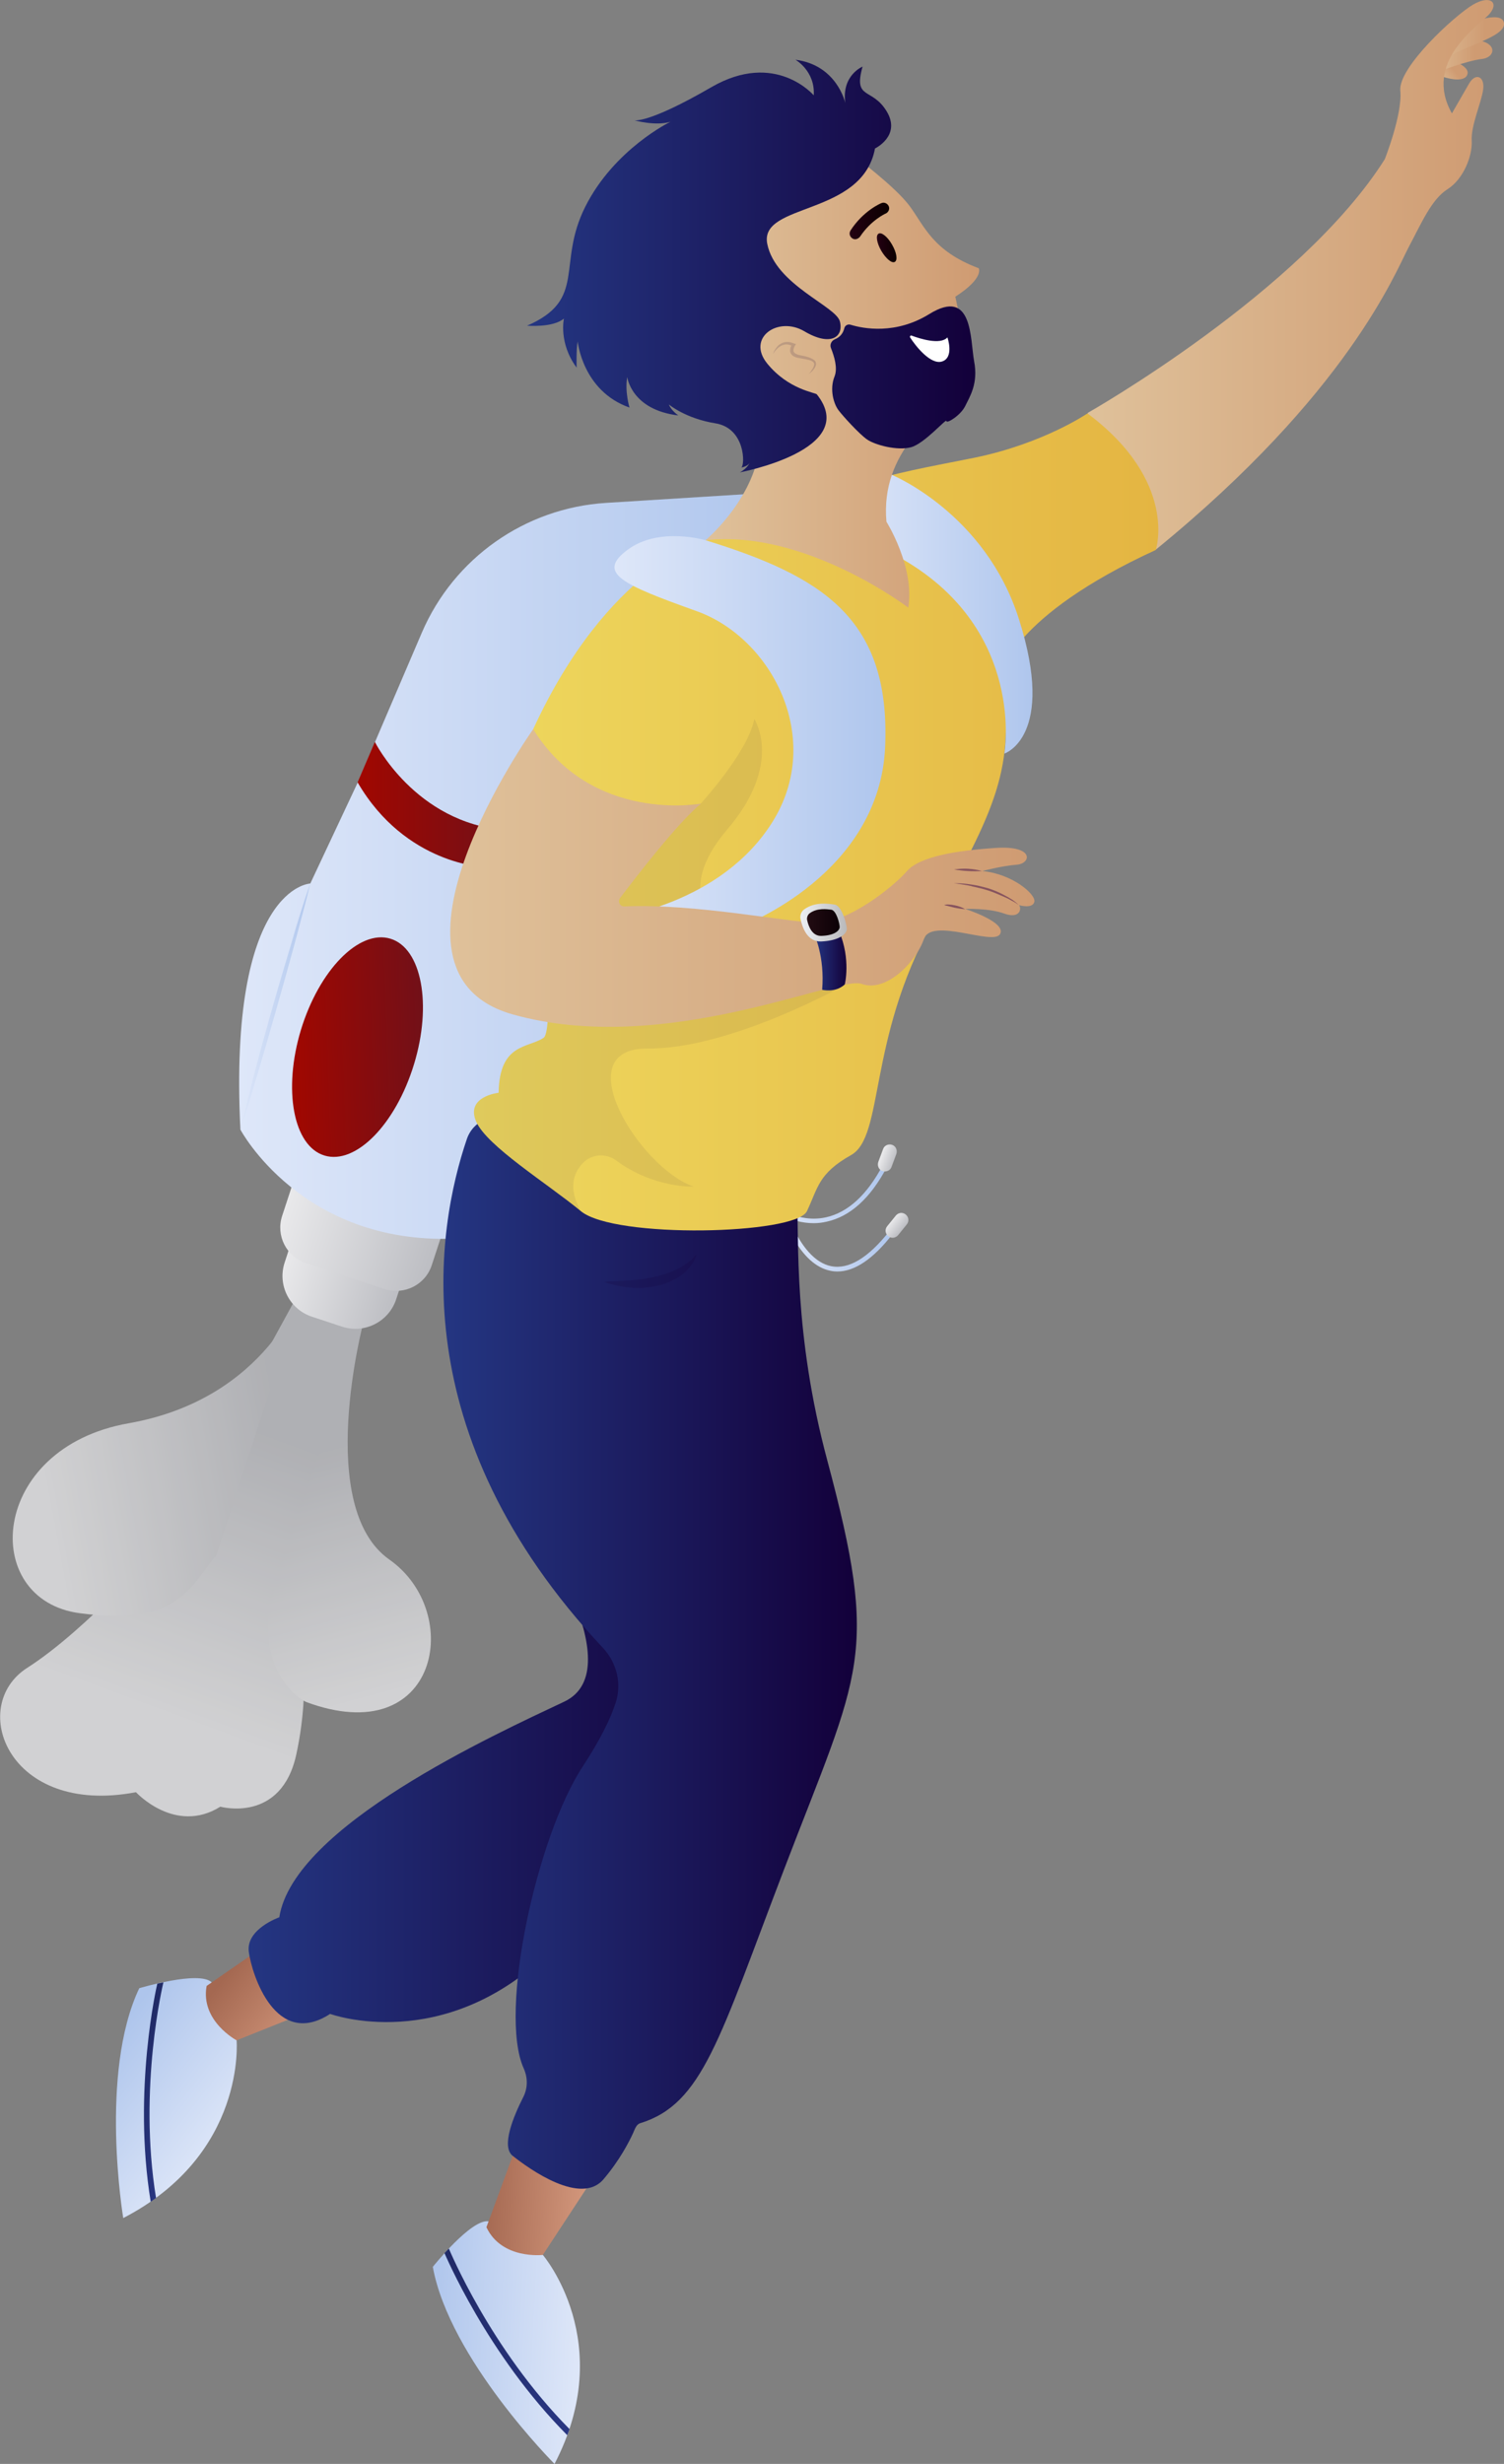 <?xml version="1.0" encoding="utf-8"?>
<!-- Generator: Adobe Illustrator 22.1.0, SVG Export Plug-In . SVG Version: 6.00 Build 0)  -->
<svg version="1.1" id="Capa_1" xmlns="http://www.w3.org/2000/svg" xmlns:xlink="http://www.w3.org/1999/xlink" x="0px" y="0px"
	 viewBox="0 0 591.8 969.1" style="enable-background:new 0 0 591.8 969.1;" xml:space="preserve">
<rect x="0" y="0" width="591.8" height="969.1" fill="#808080" stroke="none"/>
<style type="text/css">
	.st0{opacity:0.77;}
	.st1{fill:url(#SVGID_1_);}
	.st2{fill:url(#SVGID_2_);}
	.st3{fill:url(#SVGID_3_);}
	.st4{fill:url(#SVGID_4_);}
	.st5{fill:url(#SVGID_5_);}
	.st6{fill:url(#SVGID_6_);}
	.st7{fill:url(#SVGID_7_);}
	.st8{fill:url(#SVGID_8_);}
	.st9{fill:url(#SVGID_9_);}
	.st10{fill:url(#SVGID_10_);}
	.st11{fill:url(#SVGID_11_);}
	.st12{fill:url(#SVGID_12_);}
	.st13{fill:url(#SVGID_13_);}
	.st14{fill:url(#SVGID_14_);}
	.st15{fill:url(#SVGID_15_);}
	.st16{fill:url(#SVGID_16_);}
	.st17{fill:url(#SVGID_17_);}
	.st18{fill:url(#SVGID_18_);}
	.st19{fill:url(#SVGID_19_);}
	.st20{opacity:0.21;fill:#13003A;enable-background:new    ;}
	.st21{fill:url(#SVGID_20_);}
	.st22{fill:url(#SVGID_21_);}
	.st23{fill:url(#SVGID_22_);}
	.st24{fill:url(#SVGID_23_);}
	.st25{fill:url(#SVGID_24_);}
	.st26{opacity:7.000000e-02;fill:#13003A;enable-background:new    ;}
	.st27{fill:url(#SVGID_25_);}
	.st28{fill:url(#SVGID_26_);}
	.st29{fill:#86535E;}
	.st30{fill:url(#SVGID_27_);}
	.st31{fill:url(#SVGID_28_);}
	.st32{fill:url(#SVGID_29_);}
	.st33{fill:url(#SVGID_30_);}
	.st34{fill:url(#SVGID_31_);}
	.st35{fill:url(#SVGID_32_);}
	.st36{fill:url(#SVGID_33_);}
	.st37{fill:url(#SVGID_34_);}
	.st38{fill:url(#SVGID_35_);}
	.st39{fill:url(#SVGID_36_);}
	.st40{fill:#FFFFFF;}
	.st41{opacity:0.15;fill:#0F0038;enable-background:new    ;}
</style>
<g>
	<g class="st0">
		
			<linearGradient id="SVGID_1_" gradientUnits="userSpaceOnUse" x1="-184.711" y1="-373.308" x2="-164.792" y2="-257.269" gradientTransform="matrix(0.983 0.181 0.181 -0.983 310.557 339.451)">
			<stop  offset="0" style="stop-color:#E9E9EB"/>
			<stop  offset="1" style="stop-color:#BDBEC3"/>
		</linearGradient>
		<path class="st1" d="M63.3,607.6c0,0-29.1,33.4-52.6,48.4s-7.6,58.5,42.8,48.9c0,0,15.4,16.8,33.2,5.7c0,0,24,6.7,29.9-20.6
			s1.5-47,1.5-47s14.2-90.7,25-122.9L119.5,505L63.3,607.6z"/>
		
			<linearGradient id="SVGID_2_" gradientUnits="userSpaceOnUse" x1="-101.42" y1="-352.589" x2="-144.075" y2="-262.84" gradientTransform="matrix(0.983 0.181 0.181 -0.983 310.557 339.451)">
			<stop  offset="0" style="stop-color:#E9E9EB"/>
			<stop  offset="1" style="stop-color:#BDBEC3"/>
		</linearGradient>
		<path class="st2" d="M143,520.1c0,0-19.3,72.6,10.2,93.3s19.4,75.4-32.8,56c0,0-19.9-9.4-13.9-41.6"/>
		
			<linearGradient id="SVGID_3_" gradientUnits="userSpaceOnUse" x1="-244.173" y1="-293.147" x2="-155.272" y2="-259.284" gradientTransform="matrix(0.983 0.181 0.181 -0.983 310.557 339.451)">
			<stop  offset="0" style="stop-color:#E9E9EB"/>
			<stop  offset="1" style="stop-color:#BDBEC3"/>
		</linearGradient>
		<path class="st3" d="M85.1,611.7c-10.3,12.1-14.2,28-53.7,22.8c-39.6-5.2-35.8-65,19.2-74.7s68.7-53.3,68.7-53.3"/>
	</g>
	
		<linearGradient id="SVGID_4_" gradientUnits="userSpaceOnUse" x1="-283.532" y1="-705.346" x2="-237.313" y2="-705.346" gradientTransform="matrix(0.95 0.312 0.312 -0.95 603.088 -90.994)">
		<stop  offset="0" style="stop-color:#E9E9EB"/>
		<stop  offset="1" style="stop-color:#BDBEC3"/>
	</linearGradient>
	<path class="st4" d="M134.6,521.8l-11.8-3.9c-8.9-2.9-13.7-12.5-10.8-21.3l9-27.5l43.9,14.4l-9,27.5
		C153,519.9,143.4,524.7,134.6,521.8z"/>
	
		<linearGradient id="SVGID_5_" gradientUnits="userSpaceOnUse" x1="-290.222" y1="-686.044" x2="-228.233" y2="-686.044" gradientTransform="matrix(0.95 0.312 0.312 -0.95 603.088 -90.994)">
		<stop  offset="0" style="stop-color:#E9E9EB"/>
		<stop  offset="1" style="stop-color:#BDBEC3"/>
	</linearGradient>
	<path class="st5" d="M151.4,507l-31-10.2c-7.7-2.5-11.9-10.8-9.4-18.5l9.7-29.6l58.9,19.3l-9.7,29.6
		C167.4,505.3,159.1,509.5,151.4,507z"/>
	
		<linearGradient id="SVGID_6_" gradientUnits="userSpaceOnUse" x1="94.1" y1="628.794" x2="307.086" y2="628.794" gradientTransform="matrix(1 0 0 -1 0 969.166)">
		<stop  offset="0" style="stop-color:#DEE7F9"/>
		<stop  offset="1" style="stop-color:#AFC6ED"/>
	</linearGradient>
	<path class="st6" d="M307.1,193.5l-68.7,4.3c-31.8,2-59.8,21.7-72.4,51L147.5,292l-6.8,15.9l-18.6,39.6c0,0-32.3,1.1-27.5,96.8
		c0,0,23.9,45.1,84.2,42.9S307.1,193.5,307.1,193.5z"/>
	
		<linearGradient id="SVGID_7_" gradientUnits="userSpaceOnUse" x1="140.686" y1="652.78" x2="198.786" y2="652.78" gradientTransform="matrix(1 0 0 -1 0 969.166)">
		<stop  offset="0" style="stop-color:#A10700"/>
		<stop  offset="1" style="stop-color:#721018"/>
	</linearGradient>
	<path class="st7" d="M140.7,307.7l6.8-15.9c0,0,15.8,31.8,51.3,34.7l-8.1,14.5C190.8,341.1,159.6,340.2,140.7,307.7z"/>
	<g>
		<g>
			
				<linearGradient id="SVGID_8_" gradientUnits="userSpaceOnUse" x1="307.161" y1="482.096" x2="351.57" y2="482.096" gradientTransform="matrix(1 0 0 -1 0 969.166)">
				<stop  offset="0" style="stop-color:#DEE7F9"/>
				<stop  offset="1" style="stop-color:#AFC6ED"/>
			</linearGradient>
			<path class="st8" d="M329.5,500.1c-0.9,0-1.9-0.1-2.8-0.3c-5.5-1.1-10.7-5.7-14.8-13.4c-3.1-5.7-4.6-11-4.7-11.2
				c-0.1-0.5,0.1-1,0.6-1.1s1,0.1,1.1,0.6c0.1,0.2,5.9,20.8,18.1,23.3c6.9,1.4,14.6-3.2,22.9-13.7c0.3-0.4,0.9-0.4,1.2-0.1
				c0.4,0.3,0.4,0.9,0.1,1.2C343.6,495.2,336.3,500.1,329.5,500.1z"/>
		</g>
		<g>
			
				<linearGradient id="SVGID_9_" gradientUnits="userSpaceOnUse" x1="303.411" y1="499.772" x2="349.186" y2="499.772" gradientTransform="matrix(1 0 0 -1 0 969.166)">
				<stop  offset="0" style="stop-color:#DEE7F9"/>
				<stop  offset="1" style="stop-color:#AFC6ED"/>
			</linearGradient>
			<path class="st9" d="M320.2,481.1c-9.3,0-16.1-5.2-16.4-5.4c-0.4-0.3-0.5-0.9-0.2-1.2c0.3-0.4,0.9-0.5,1.2-0.2
				c0.1,0.1,9.2,6.9,20.2,4.5c8.6-1.9,16.2-8.8,22.4-20.6c0.2-0.4,0.8-0.6,1.2-0.4c0.4,0.2,0.6,0.8,0.4,1.2
				c-6.5,12.3-14.5,19.5-23.7,21.5C323.6,480.9,321.9,481.1,320.2,481.1z"/>
		</g>
		
			<linearGradient id="SVGID_10_" gradientUnits="userSpaceOnUse" x1="-77.613" y1="-850.279" x2="-72.076" y2="-850.279" gradientTransform="matrix(0.935 0.355 0.355 -0.935 721.269 -312.703)">
			<stop  offset="0" style="stop-color:#E9E9EB"/>
			<stop  offset="1" style="stop-color:#BDBEC3"/>
		</linearGradient>
		<path class="st10" d="M347.2,460.6L347.2,460.6c-1.4-0.5-2.1-2.1-1.6-3.6l1.9-5.1c0.5-1.4,2.1-2.1,3.6-1.6l0,0
			c1.4,0.5,2.1,2.1,1.6,3.6l-1.9,5.1C350.3,460.4,348.7,461.1,347.2,460.6z"/>
		
			<linearGradient id="SVGID_11_" gradientUnits="userSpaceOnUse" x1="-12.722" y1="-2144.107" x2="-7.184" y2="-2144.107" gradientTransform="matrix(0.774 0.634 0.634 -0.774 1719.199 -1170.394)">
			<stop  offset="0" style="stop-color:#E9E9EB"/>
			<stop  offset="1" style="stop-color:#BDBEC3"/>
		</linearGradient>
		<path class="st11" d="M349.5,486.2L349.5,486.2c-1.2-1-1.4-2.7-0.4-3.9l3.4-4.2c1-1.2,2.7-1.4,3.9-0.4l0,0c1.2,1,1.4,2.7,0.4,3.9
			l-3.4,4.2C352.4,487,350.7,487.2,349.5,486.2z"/>
	</g>
	<g>
		<g>
			
				<linearGradient id="SVGID_12_" gradientUnits="userSpaceOnUse" x1="7579.623" y1="-1889.028" x2="7638.708" y2="-1889.028" gradientTransform="matrix(-0.788 -0.615 0.615 -0.788 7221.604 4014.989)">
				<stop  offset="0" style="stop-color:#DDE6F8"/>
				<stop  offset="1" style="stop-color:#AEC5EC"/>
			</linearGradient>
			<path class="st12" d="M93.1,802.5c0,0,3.9,44.8-44.6,69.9c0,0-9.6-57,6.3-90.4c0,0,23.6-7.1,28.5-2.3
				C88.3,784.5,93.1,802.5,93.1,802.5z"/>
			
				<linearGradient id="SVGID_13_" gradientUnits="userSpaceOnUse" x1="7578.747" y1="-1832.709" x2="7618.39" y2="-1832.709" gradientTransform="matrix(-0.788 -0.615 0.615 -0.788 7221.604 4014.989)">
				<stop  offset="0" style="stop-color:#D2967B"/>
				<stop  offset="1" style="stop-color:#A46851"/>
			</linearGradient>
			<path class="st13" d="M124.8,789.8l-31.7,12.7c0,0-14.3-7.6-11.8-21.4l28.2-19.5L124.8,789.8z"/>
			<g>
				
					<linearGradient id="SVGID_14_" gradientUnits="userSpaceOnUse" x1="7582.823" y1="-1889.039" x2="7634.298" y2="-1889.039" gradientTransform="matrix(-0.788 -0.615 0.615 -0.788 7221.604 4014.989)">
					<stop  offset="0" style="stop-color:#293681"/>
					<stop  offset="1" style="stop-color:#202A66"/>
				</linearGradient>
				<path class="st14" d="M59.3,866l2.1-1.5c-7.1-43.4,2.8-84.4,2.9-84.8l-2.4,0.5C61.8,780.5,52.1,822.1,59.3,866z"/>
			</g>
		</g>
		<g>
			
				<linearGradient id="SVGID_15_" gradientUnits="userSpaceOnUse" x1="7126.551" y1="475.67" x2="7186.427" y2="475.67" gradientTransform="matrix(-0.999 -5.039252e-02 5.039252e-02 -0.999 7322.185 1756.739)">
				<stop  offset="0" style="stop-color:#DDE6F8"/>
				<stop  offset="1" style="stop-color:#AEC5EC"/>
			</linearGradient>
			<path class="st15" d="M213.6,886.9c0,0,29.5,34.4,4.6,82.2c0,0-41.3-41.3-47.9-77.5c0,0,15.2-19.1,22-17.9
				S213.6,886.9,213.6,886.9z"/>
			
				<linearGradient id="SVGID_16_" gradientUnits="userSpaceOnUse" x1="7126.392" y1="531.469" x2="7166.169" y2="531.469" gradientTransform="matrix(-0.999 -5.039252e-02 5.039252e-02 -0.999 7322.185 1756.739)">
				<stop  offset="0" style="stop-color:#D2967B"/>
				<stop  offset="1" style="stop-color:#A46851"/>
			</linearGradient>
			<path class="st16" d="M232.1,858.7l-18.5,28.2c0,0-16.2,1.9-22.2-10.9l11.7-31.8L232.1,858.7z"/>
			<g>
				
					<linearGradient id="SVGID_17_" gradientUnits="userSpaceOnUse" x1="7129.538" y1="475.687" x2="7182.088" y2="475.687" gradientTransform="matrix(-0.999 -5.039252e-02 5.039252e-02 -0.999 7322.185 1756.739)">
					<stop  offset="0" style="stop-color:#293681"/>
					<stop  offset="1" style="stop-color:#202A66"/>
				</linearGradient>
				<path class="st17" d="M223.2,957.8l0.9-2.4c-31.3-31.6-47.3-70.7-47.5-71l-1.7,1.8C175.1,886.5,191.5,925.9,223.2,957.8z"/>
			</g>
		</g>
		
			<linearGradient id="SVGID_18_" gradientUnits="userSpaceOnUse" x1="97.809" y1="273.043" x2="286.03" y2="273.043" gradientTransform="matrix(1 0 0 -1 0 969.166)">
			<stop  offset="0" style="stop-color:#243682"/>
			<stop  offset="1" style="stop-color:#13003A"/>
		</linearGradient>
		<path class="st18" d="M207.9,596.5c0,0,41.5,59.9,14.1,72.8c-27.3,12.9-106.5,48.9-112.1,84.8c0,0-13.2,4.6-12,13.6
			s10.6,38.3,32,24.4c0,0,44.7,16.4,86.7-24.8S353.7,658,207.9,596.5z"/>
		
			<linearGradient id="SVGID_19_" gradientUnits="userSpaceOnUse" x1="174.463" y1="319.168" x2="337.143" y2="319.168" gradientTransform="matrix(1 0 0 -1 0 969.166)">
			<stop  offset="0" style="stop-color:#243682"/>
			<stop  offset="1" style="stop-color:#13003A"/>
		</linearGradient>
		<path class="st19" d="M183.7,448c-12,35.3-25.7,115.7,53.6,200.2c5.5,5.9,7.4,14.2,4.9,21.7c-2,6.1-5.9,14.2-12.9,24.9
			c-17.9,27.1-33.3,96.6-23.2,118.8c1.6,3.6,1.6,7.7-0.2,11.2c-3.8,7.5-8.8,19.4-4.2,23.1c6.9,5.5,27,19.7,35.8,9.2
			c6.3-7.4,10-14.6,11.6-18.1c0.7-1.5,1.2-3.4,2.8-3.9c24.6-7.6,31-32.9,56.6-99.8c30.1-78.7,37.7-83.6,17-161
			c-13.4-49.9-11-87.2-11.9-101.7c-0.4-6.4-11.6-3.6-18.2-4.1c-21-1.8-64.7-7.8-90.8-26.7C197.1,436.5,186.6,439.5,183.7,448z"/>
		<path class="st20" d="M274,493.3c-0.3,1.7-1.2,3.3-2.3,4.7c-0.5,0.7-1.2,1.3-1.8,2c-0.6,0.6-1.3,1.2-2,1.7s-1.5,1-2.3,1.4
			s-1.6,0.8-2.4,1.2c-0.8,0.3-1.7,0.6-2.5,0.9l-0.6,0.2l-0.6,0.1l-1.3,0.3c-1.7,0.4-3.5,0.5-5.2,0.7c-0.9,0.1-1.7,0-2.6,0
			s-1.7,0-2.6-0.1c-1.7-0.2-3.4-0.4-5.1-0.8c-1.7-0.4-3.3-0.8-5-1.4c1.7-0.2,3.4-0.3,5.1-0.3c1.7-0.1,3.3-0.3,5-0.3
			c1.6-0.2,3.3-0.3,4.9-0.5l2.4-0.4c0.8-0.1,1.6-0.3,2.4-0.5c1.6-0.3,3.1-0.8,4.6-1.2c0.7-0.3,1.5-0.6,2.2-0.8
			c0.7-0.3,1.4-0.7,2.2-1c0.7-0.4,1.4-0.8,2.1-1.2c0.7-0.5,1.4-0.9,2-1.4C271.8,495.8,273,494.7,274,493.3z"/>
	</g>
	<g>
		
			<linearGradient id="SVGID_20_" gradientUnits="userSpaceOnUse" x1="2548.66" y1="2804.545" x2="2557.52" y2="2804.545" gradientTransform="matrix(0.762 -0.647 -0.647 -0.762 437.912 3819.532)">
			<stop  offset="0" style="stop-color:#DFC19A"/>
			<stop  offset="1" style="stop-color:#CF9B72"/>
		</linearGradient>
		<path class="st21" d="M568.1,30.3c0,0,7.4,2.5,9.1-0.6c1.7-3.1-4-5.3-8.7-7.5C568.6,22.2,563.6,26,568.1,30.3z"/>
		
			<linearGradient id="SVGID_21_" gradientUnits="userSpaceOnUse" x1="560.06" y1="947.433" x2="580.361" y2="947.433" gradientTransform="matrix(1 0 0 -1 0 969.166)">
			<stop  offset="0" style="stop-color:#DFC19A"/>
			<stop  offset="1" style="stop-color:#CF9B72"/>
		</linearGradient>
		<path class="st22" d="M566.9,27.9c0,0,10.3-4,16.2-4.7s6.4-7.5-4.7-7.6C567.4,15.5,566.9,27.9,566.9,27.9z"/>
		
			<linearGradient id="SVGID_22_" gradientUnits="userSpaceOnUse" x1="559.727" y1="953.618" x2="584.568" y2="953.618" gradientTransform="matrix(1 0 0 -1 0 969.166)">
			<stop  offset="0" style="stop-color:#DFC19A"/>
			<stop  offset="1" style="stop-color:#CF9B72"/>
		</linearGradient>
		<path class="st23" d="M576.4,9.8c0,0,14.6-6.3,15.4-0.7c0.8,5.6-17.5,9.4-23.4,14.4S576.4,9.8,576.4,9.8z"/>
		
			<linearGradient id="SVGID_23_" gradientUnits="userSpaceOnUse" x1="427.986" y1="861.125" x2="587.663" y2="861.125" gradientTransform="matrix(1 0 0 -1 0 969.166)">
			<stop  offset="0" style="stop-color:#DFC19A"/>
			<stop  offset="1" style="stop-color:#CF9B72"/>
		</linearGradient>
		<path class="st24" d="M428,162.4c0,0,83.9-47.5,116.9-99.8c0,0,7-17.7,6.1-26.9s21.4-29.6,28.5-33.8s10.6-0.7,6.3,3.9
			c-4.3,4.5-25.9,18.6-14.5,38.8c0,0,4.3-7.5,6.8-11.8s6.2-2.8,5.5,2.4c-0.7,5.2-4.9,14.3-4.5,20.2c0.3,5.9-3.2,15-9.5,19
			s-10.1,13-15.4,23c-5.3,10.1-24,57.3-99.3,118.7l-23.3-11.8L428,162.4z"/>
	</g>
	
		<linearGradient id="SVGID_24_" gradientUnits="userSpaceOnUse" x1="186.486" y1="645.908" x2="455.767" y2="645.908" gradientTransform="matrix(1 0 0 -1 0 969.166)">
		<stop  offset="0" style="stop-color:#EED85E"/>
		<stop  offset="1" style="stop-color:#E4B542"/>
	</linearGradient>
	<path class="st25" d="M277.7,212.5c0,0-38.4,10.2-67.9,74.3c0,0,10.3,117.2,4.1,121.4c-6.2,4.1-17.4,2.1-17.7,21.6
		c0,0-13,1.4-8.9,11.2c4.1,9.7,28.1,24.5,41.3,35.4c13.3,10.9,84.5,9.2,88.9,0s4.4-14.8,17.4-22.1s6.5-45.2,31.6-90.7
		s33.4-61.1,27.5-98.6c0,0,4.1-22.7,60.8-48.7c0,0,8.9-26.9-26.9-53.7c0,0-17.2,11.8-44.3,17.4C356.6,185.5,336.1,187.8,277.7,212.5
		z"/>
	<path class="st26" d="M215.6,375.1c0.6,17.9,0.4,31.7-1.7,33.1c-6.2,4.1-17.4,2.1-17.7,21.6c0,0-13,1.4-8.9,11.2
		c4.1,9.7,28.1,24.5,41.3,35.4c-5.2-9-2.9-15.1,0.7-18.9c3.4-3.6,9.1-4.1,13.1-1.1c14.8,11,30.5,10.3,30.5,10.3
		c-21.3-7.4-50.5-54.6-18-54.3s77.5-25,77.5-25s-39.4-4.5-44.7-13.4s-23.7-21.9-1.5-47.8c22.2-26,10.6-43.4,10.6-43.4
		c-2.4,13-21.2,33.4-21.2,33.4S213.2,318.3,215.6,375.1z"/>
	
		<linearGradient id="SVGID_25_" gradientUnits="userSpaceOnUse" x1="241.777" y1="681.699" x2="348.4" y2="681.699" gradientTransform="matrix(1 0 0 -1 0 969.166)">
		<stop  offset="0" style="stop-color:#DEE7F9"/>
		<stop  offset="1" style="stop-color:#AFC6ED"/>
	</linearGradient>
	<path class="st27" d="M277.7,212.5c0,0-18.3-5.5-30.7,3.7c-12.4,9.2-2.4,13.6,27.2,24.2c29.5,10.6,50.2,50.1,29.8,82.8
		s-62.2,37.7-62.2,37.7l50.3,3.2c0,0,54.2-20.1,56.2-70.6C350.4,243.1,323.3,226.6,277.7,212.5z"/>
	<g>
		
			<linearGradient id="SVGID_26_" gradientUnits="userSpaceOnUse" x1="177.135" y1="623.846" x2="407.023" y2="623.846" gradientTransform="matrix(1 0 0 -1 0 969.166)">
			<stop  offset="0" style="stop-color:#DFC19A"/>
			<stop  offset="1" style="stop-color:#CF9B72"/>
		</linearGradient>
		<path class="st28" d="M209.8,286.8c0,0-67.8,95.4-8,112.2c59.8,16.8,127.6-15.5,137.3-12s21.5-8.9,24.4-17.6
			c2.9-8.8,27.3,2.7,30-2s-13.7-9.9-13.7-9.9s9.2-0.4,15.3,1.8s7-1.7,5.9-3.3c0,0,5.3,1.6,6-1.3s-8.6-11-20.5-12.1
			c0,0,8-2.1,13.6-2.5s7.1-7.6-8.2-6.6s-30,3.3-35.1,9.2c-5.1,5.9-23,20.4-35.5,20.2c-11.9-0.2-47.7-7.6-75.6-6.4
			c-1.7,0.1-2.8-1.9-1.7-3.3c6.4-8.5,22.8-29.7,31.8-37.1C275.7,316.1,232.9,324,209.8,286.8z"/>
		<g>
			<path class="st29" d="M400.9,356c-0.9-0.7-1.9-1.3-2.9-1.8c-1-0.6-2-1.1-3-1.5c-2.1-0.9-4.1-1.8-6.3-2.5
				c-1.1-0.3-2.2-0.7-3.3-0.9l-1.6-0.4c-0.6-0.1-1.1-0.2-1.7-0.4c-2.2-0.5-4.5-0.8-6.7-1.1c1.1,0,2.3,0,3.4,0.1
				c1.1,0.1,2.3,0.2,3.4,0.4c2.3,0.3,4.5,0.9,6.7,1.5c2.2,0.7,4.3,1.6,6.3,2.7C397.4,353.2,399.3,354.4,400.9,356z"/>
			<path class="st29" d="M386.4,342.6c-1.9,0.1-3.7,0.1-5.5,0s-3.6-0.3-5.5-0.6c1.8-0.3,3.7-0.4,5.5-0.3
				C382.8,341.8,384.6,342.1,386.4,342.6z"/>
			<path class="st29" d="M379.8,357.6c-1.5-0.1-2.8-0.3-4.2-0.6c-0.7-0.2-1.4-0.3-2-0.5c-0.7-0.2-1.3-0.3-2.1-0.5
				c0.7-0.3,1.4-0.3,2.2-0.2c0.7,0,1.4,0.2,2.1,0.3C377.2,356.4,378.5,356.8,379.8,357.6z"/>
		</g>
		
			<linearGradient id="SVGID_27_" gradientUnits="userSpaceOnUse" x1="320.386" y1="591.261" x2="333.144" y2="591.261" gradientTransform="matrix(1 0 0 -1 0 969.166)">
			<stop  offset="0" style="stop-color:#243682"/>
			<stop  offset="1" style="stop-color:#13003A"/>
		</linearGradient>
		<path class="st30" d="M320.4,367.5c0,0,4.2,8.8,3.1,21.8c0,0,5.2,1.3,8.9-2.1c0,0,2.5-9.7-2.2-20.9
			C330.3,366.4,326.6,370.1,320.4,367.5z"/>
		
			<linearGradient id="SVGID_28_" gradientUnits="userSpaceOnUse" x1="314.872" y1="606.329" x2="333.157" y2="606.329" gradientTransform="matrix(1 0 0 -1 0 969.166)">
			<stop  offset="0" style="stop-color:#EDF0F5"/>
			<stop  offset="1" style="stop-color:#B9B9BB"/>
		</linearGradient>
		<path class="st31" d="M316.4,357.7c-1.2,0.9-1.7,2.4-1.4,3.8c0.7,3.2,2.6,9,8.1,8.8c7.5-0.3,10.1-3.2,10.1-4.9
			c0-1.8-1.9-9.1-4.7-9.6C326,355.4,320.6,354.6,316.4,357.7z"/>
		
			<linearGradient id="SVGID_29_" gradientUnits="userSpaceOnUse" x1="317.535" y1="606.343" x2="330.463" y2="606.343" gradientTransform="matrix(1 0 0 -1 0 969.166)">
			<stop  offset="0" style="stop-color:#230C12"/>
			<stop  offset="1" style="stop-color:#0B0006"/>
		</linearGradient>
		<path class="st32" d="M318.6,359.2c-0.8,0.6-1.2,1.7-1,2.7c0.5,2.3,1.9,6.4,5.7,6.2c5.3-0.2,7.1-2.2,7.1-3.5s-1.3-6.5-3.3-6.8
			C325.4,357.6,321.6,357,318.6,359.2z"/>
	</g>
	
		<linearGradient id="SVGID_30_" gradientUnits="userSpaceOnUse" x1="93.761" y1="573.333" x2="122.93" y2="573.333" gradientTransform="matrix(1 0 0 -1 0 969.166)">
		<stop  offset="0" style="stop-color:#DEE7F9"/>
		<stop  offset="1" style="stop-color:#AFC6ED"/>
	</linearGradient>
	<path class="st33" d="M122.1,347.4c-4,16.3-8.5,32.4-13.1,48.6c-2.3,8.1-4.6,16.1-7,24.2c-2.4,8-4.8,16.1-7.3,24.1
		c3.7-16.4,8.1-32.6,12.7-48.7c2.3-8.1,4.7-16.1,7.1-24.1C116.8,363.3,119.4,355.3,122.1,347.4z"/>
	
		<linearGradient id="SVGID_31_" gradientUnits="userSpaceOnUse" x1="181.012" y1="679.343" x2="233.658" y2="679.343" gradientTransform="matrix(0.999 -3.539833e-02 -3.539833e-02 -0.999 -42.505 1098.107)">
		<stop  offset="0" style="stop-color:#A10700"/>
		<stop  offset="1" style="stop-color:#721018"/>
	</linearGradient>
	<path class="st34" d="M162.9,418.6c-7.2,23.6-22.9,39.6-35.2,35.9c-12.3-3.7-16.4-25.9-9.3-49.4c7.2-23.6,22.9-39.6,35.2-35.9
		C165.9,372.9,170.1,395.1,162.9,418.6z"/>
	
		<linearGradient id="SVGID_32_" gradientUnits="userSpaceOnUse" x1="332.947" y1="727.583" x2="406.254" y2="727.583" gradientTransform="matrix(1 0 0 -1 0 969.166)">
		<stop  offset="0" style="stop-color:#DEE7F9"/>
		<stop  offset="1" style="stop-color:#AFC6ED"/>
	</linearGradient>
	<path class="st35" d="M351,186.8c0,0,36.7,15.1,49.9,56.6c14.8,46.4-5.7,53-5.7,53s8.5-48.1-39.6-76.2S351,186.8,351,186.8z"/>
	<g>
		
			<linearGradient id="SVGID_33_" gradientUnits="userSpaceOnUse" x1="277.586" y1="819.183" x2="385.274" y2="819.183" gradientTransform="matrix(1 0 0 -1 0 969.166)">
			<stop  offset="0" style="stop-color:#DFC19A"/>
			<stop  offset="1" style="stop-color:#CF9B72"/>
		</linearGradient>
		<path class="st36" d="M335.6,61c0,0,16.4,12.1,22.3,20c5.9,8,9.1,17.7,27.2,24.5c0,0,2.3,3.8-9.2,11.2c0,0,8.3,34.8,0.4,40.2
			s-30,20.8-27.5,48.3c0,0,11.2,17.8,8.6,33.8c0,0-40.8-31-79.8-26.5c0,0,17.4-14.5,21-34.4S244.1,91.3,335.6,61z"/>
		
			<linearGradient id="SVGID_34_" gradientUnits="userSpaceOnUse" x1="345.07" y1="871.733" x2="352.756" y2="871.733" gradientTransform="matrix(1 0 0 -1 0 969.166)">
			<stop  offset="0" style="stop-color:#240012"/>
			<stop  offset="1" style="stop-color:#0B0000"/>
		</linearGradient>
		<path class="st37" d="M351,96.2c1.8,3.1,2.3,6.1,1.1,6.8s-3.5-1.3-5.3-4.3c-1.8-3.1-2.3-6.1-1.1-6.8S349.3,93.2,351,96.2z"/>
		<g>
			
				<linearGradient id="SVGID_35_" gradientUnits="userSpaceOnUse" x1="334.264" y1="882.272" x2="349.769" y2="882.272" gradientTransform="matrix(1 0 0 -1 0 969.166)">
				<stop  offset="0" style="stop-color:#240012"/>
				<stop  offset="1" style="stop-color:#0B0000"/>
			</linearGradient>
			<path class="st38" d="M336.5,94.1c-0.4,0-0.8-0.1-1.2-0.4c-1-0.7-1.3-2-0.6-3.1c5-7.7,11.8-10.6,12.1-10.7
				c1.1-0.5,2.4,0.1,2.9,1.2c0.5,1.1-0.1,2.4-1.2,2.9c-0.1,0-5.8,2.6-10.1,9.1C337.9,93.7,337.2,94.1,336.5,94.1z"/>
		</g>
		
			<linearGradient id="SVGID_36_" gradientUnits="userSpaceOnUse" x1="207.386" y1="864.533" x2="383.749" y2="864.533" gradientTransform="matrix(1 0 0 -1 0 969.166)">
			<stop  offset="0" style="stop-color:#243682"/>
			<stop  offset="1" style="stop-color:#13003A"/>
		</linearGradient>
		<path class="st39" d="M301.9,95.9c3.2,16.2,27.2,24.5,28.6,30.6c1.5,6.1-3.7,9.9-14,3.8s-22.9,2.5-14.6,12.7
			c8.3,10.2,18.9,11.4,19.5,12.1c17.4,21.8-30.3,30.7-30.3,30.7c3.1-1.6,4-4,4-4c-0.6,1.6-3.4,2.1-3.4,2.1c1.5-1,1.6-15.5-10.2-17.4
			s-18.3-7.4-18.3-7.4c0.9,2.4,3.7,4.3,3.7,4.3c-18.5-2.2-20.1-15.1-20.1-15.1c-1,5.9,0.9,12,0.9,12c-18.5-6.5-20.4-26-20.4-26
			c-0.6,3-0.4,10.3-0.4,10.3c-7.2-9.7-5-19.3-5-19.3c-4.4,3.7-14.5,2.8-14.5,2.8c23.8-10.3,11.5-24.1,22.9-46.8s33.5-33.4,33.5-33.4
			c-5.9,1.8-14.3-0.6-14.3-0.6s5.2,1.6,30.4-13c25.2-14.6,40.3,3.2,40.3,3.2c0.6-9.6-7.2-14-7.2-14c16.4,2.1,19.6,17,19.6,17
			c-1.5-10.9,6.8-14.3,6.8-14.3c-3.7,13.3,3.7,8,9.5,17.6s-4.6,14.6-4.6,14.6C339.3,85.2,298.7,79.6,301.9,95.9z M328.4,133.5
			c-1.3,0.6-2,2.1-1.4,3.5c1.2,3,2.7,7.7,1.4,11c-2.1,5.2-0.3,10.9,1.5,13.3c1.8,2.4,8.1,9.3,11.2,11.5c3.1,2.2,12,4.6,17.4,3.1
			s13.9-11.5,13.9-10.3s5.6-2.2,7.4-5.9c1.8-3.7,5.2-8.9,3.5-17.6c-1.6-8.7-0.4-29.2-17.6-18.6c-13.2,8.2-26,5.8-31.1,4.2
			c-1.1-0.3-2.2,0.4-2.4,1.5C331.8,130.7,330.9,132.5,328.4,133.5z"/>
		<path class="st40" d="M358.7,132c3.2,1.2,11.3,3.8,14.1,0.7c0,0,2.8,8-2.2,9.5c-4.4,1.3-10.2-5.9-12.5-9.5
			C357.9,132.3,358.3,131.8,358.7,132z"/>
		<path class="st41" d="M319.7,141.2c-0.7-0.4-1.5-0.7-2.3-0.9c-1.5-0.5-3.2-0.5-4.3-1.2c-0.6-0.3-0.9-0.7-0.9-1.3s0.3-1.3,0.6-1.8
			l0.4-0.7l-0.7-0.2c-0.8-0.3-1.7-0.6-2.7-0.6c-0.9,0-1.8,0.2-2.6,0.7c-0.8,0.4-1.4,1.1-1.9,1.8s-0.9,1.5-1.2,2.3
			c0.9-1.4,2-2.7,3.5-3.4c0.7-0.3,1.5-0.5,2.2-0.4c0.5,0,1,0.2,1.6,0.4c-0.3,0.6-0.5,1.1-0.5,1.9c-0.1,1,0.7,2,1.5,2.4
			s1.7,0.6,2.4,0.7l2.3,0.4c0.7,0.2,1.5,0.3,2.1,0.6c0.7,0.3,1.1,0.7,1.2,1.3c-0.1,1.3-1.2,2.7-2.1,3.9c0.6-0.5,1.2-1,1.7-1.6
			s1-1.3,1.1-2.2c0-0.5-0.1-1-0.4-1.4C320.5,141.7,320.1,141.4,319.7,141.2z"/>
	</g>
</g>
</svg>

